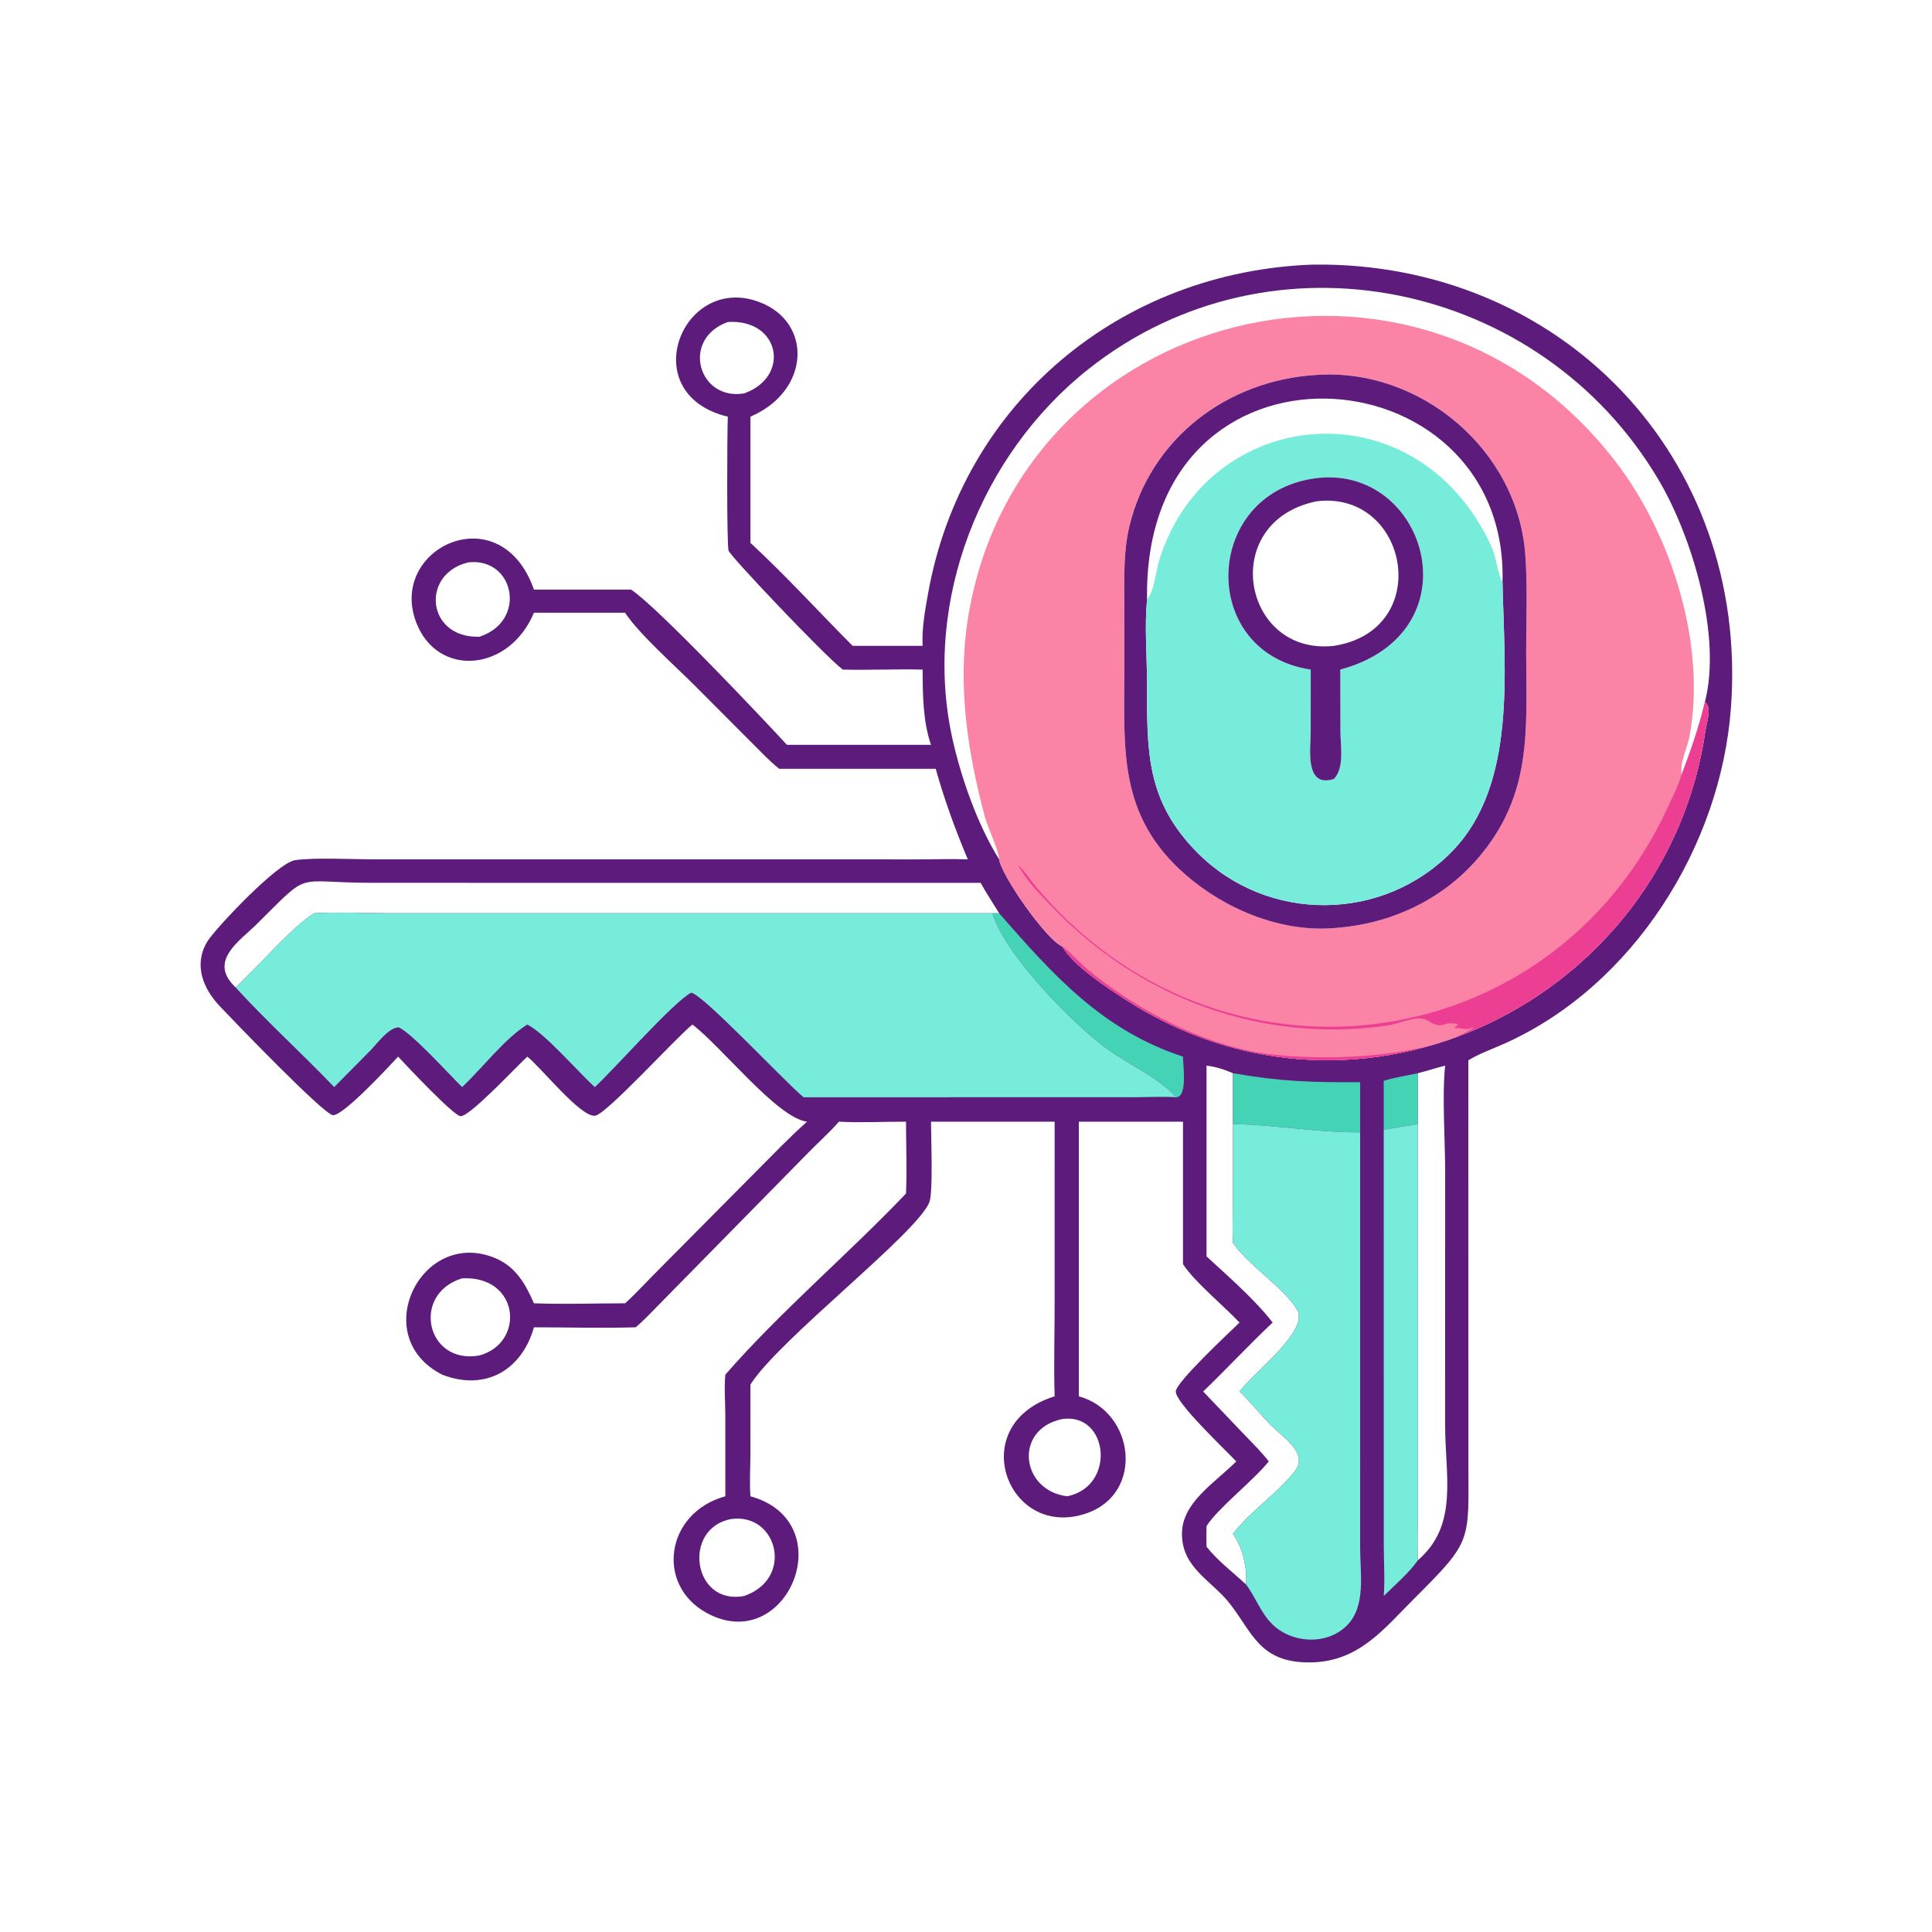 <?xml version="1.0" encoding="utf-8" ?>
<svg xmlns="http://www.w3.org/2000/svg" xmlns:xlink="http://www.w3.org/1999/xlink" width="1024" height="1024">
	<path fill="#5D1B7C" transform="scale(2 2)" d="M348.027 70.119C413.448 69.318 463.636 121.034 458.717 187.575C456.006 224.254 432.899 261.117 398.931 276.462C395.798 277.877 392.506 279.022 389.527 280.75L389.131 280.983L389.139 387.5C389.192 408.743 390.206 408.235 374.851 423.571C366.715 431.697 360.089 440.397 347.314 440.555C333.694 440.724 331.907 432.541 325.846 424.895C320.955 418.725 313.207 415.507 313.234 406.428C313.258 398.182 321.78 393.124 327.618 387.292C324.601 384.06 311.429 371.69 311.605 368.717C311.754 366.186 325.752 353.155 328.484 350.491C324.467 346.202 316.454 339.607 313.504 335.007L313.504 297.255L285.904 297.255L285.904 370.037C300.668 374.087 303.367 395.732 287.945 401.048C266.979 408.274 255.441 377.529 279.491 370.037C279.239 361.987 279.487 353.848 279.488 345.786L279.491 297.255L246.727 297.255C246.725 301.25 247.312 315.818 246.309 318.528C243.296 326.661 206.424 354.96 198.873 366.911L198.863 385.751C198.84 389.347 198.614 392.936 198.873 396.529C223.442 403.34 208.558 439.168 187.193 427.401C173.772 420.009 176.288 400.943 192.223 396.529L192.214 374.808C192.206 371.348 191.887 367.742 192.223 364.308C206.569 347.789 224.809 332.363 240.104 316.296C240.378 309.995 240.111 303.569 240.104 297.255C234.218 297.243 228.194 297.569 222.324 297.255C219.751 300.233 216.721 302.862 213.981 305.696L174.465 345.91C172.508 347.883 170.594 349.964 168.46 351.746C159.507 352.019 150.463 351.748 141.501 351.746C138.252 363.238 128.486 368.694 117.212 364.308C97.429 354.294 111.499 325.524 130.966 333.3C136.572 335.539 139.196 340.112 141.501 345.389C149.509 345.684 157.631 345.398 165.652 345.389C168.725 342.62 171.518 339.5 174.453 336.582L200.476 310.354C204.881 305.949 209.215 301.381 213.883 297.255C205.981 296.287 191.269 277.396 183.493 271.516C179.141 275.007 160.851 295.152 157.748 295.667C153.994 296.289 143.311 282.797 139.75 280.022C136.93 282.555 124.706 295.742 122.089 295.808C120.334 295.852 107.513 282.172 105.512 280.022C102.963 282.733 91.265 295.447 88.283 295.536C85.998 295.604 61.662 270.257 58.294 266.708C53.715 261.881 51.252 255.572 54.97 249.475C56.938 246.247 73.472 228.601 78.221 227.949C83.617 227.207 93.034 227.731 98.735 227.738L243.517 227.745C247.84 227.742 252.161 227.569 256.482 227.747C253.165 219.872 250.28 211.971 247.977 203.741L206.48 203.741C203.687 201.468 201.169 198.757 198.61 196.223L184.338 181.896C179.426 176.948 169.31 167.998 165.652 162.385L141.501 162.385C134.885 178.14 115.948 179.603 110.319 165.001C102.675 145.174 132.69 131.073 141.501 156.253L167.235 156.253C173.923 160.53 202.623 190.937 208.539 197.382L246.727 197.382C244.567 191.164 244.534 183.984 244.506 177.448C237.456 177.279 230.394 177.614 223.342 177.448C218.414 173.677 193.44 147.283 193.075 145.927C192.571 144.056 192.695 114.63 192.879 110.423C167.949 104.437 180.788 72.142 201.395 80.108C215.392 85.518 214.703 103.619 198.873 110.423L198.873 143.868C208.268 152.555 216.936 162.092 225.958 171.164L244.506 171.164C244.276 166.588 245.099 162.088 245.89 157.602C254.883 106.618 297.177 71.873 348.027 70.119ZM264.789 227.747C265.43 232.119 277.255 248.99 281.467 250.786C284.567 255.964 292.705 261.258 297.798 264.594C360.439 305.629 441.697 264.981 451.975 193.534C452.253 191.597 453.782 187.305 451.813 186.048C456.328 168.606 448.484 142.309 439.543 127.175C408.405 74.473 337.056 59.326 288.451 97.813C259.872 120.442 244.515 159.386 252.319 195.389C254.604 205.932 259.144 218.796 264.789 227.747ZM62.426 261.664C68.606 256.018 77.206 245.734 83.251 242.021C89.835 241.646 96.633 242.013 103.245 242.021L262.998 242.021L264.789 242.021C263.152 239.354 261.39 236.705 259.883 233.965L98.608 233.955C77.431 233.942 82.702 230.401 68.04 244.904C63.442 249.452 55.25 254.578 62.189 261.433L62.426 261.664ZM319.746 282.405L319.746 332.957C325.262 338.039 332.746 344.58 337.265 350.491C330.955 356.412 325.095 362.78 318.853 368.761L329.521 379.938C331.805 382.332 334.214 384.678 336.245 387.292C331.938 392.581 322.785 399.657 319.746 404.42C319.73 406.243 319.677 408.076 319.746 409.897C322.594 413.526 326.781 416.727 330.18 419.851C330.614 415.54 329.236 409.914 326.735 406.49C331.507 400.263 338.41 395.936 343.18 389.831C346.93 385.033 339.541 380.558 336.542 377.442C333.803 374.596 331.337 371.501 328.484 368.761C332.523 363.437 346.907 352.703 343.758 347.148C340.583 341.547 331.312 335.73 326.944 329.678L326.735 329.384C326.56 325.805 326.717 322.205 326.722 318.621L326.735 297.922L326.735 284.41C324.364 283.404 322.312 282.709 319.746 282.405ZM375.755 284.41C375.839 288.916 375.75 293.417 375.755 297.922L375.749 400.379C375.744 404.726 375.571 409.147 375.755 413.483C386.587 404.152 382.97 391.147 382.967 377.565L382.982 310.649C382.994 302.388 382.128 290.357 382.974 282.405C380.555 283.028 378.18 283.802 375.755 284.41ZM122.463 338.774C108.889 342.906 112.954 361.75 127.046 359.216C139.288 355.846 137.679 337.975 122.463 338.774ZM193.814 402.554C180.695 404.933 183.542 425.573 197.205 422.95C210.506 418.398 206.076 400.888 193.814 402.554ZM124.161 149.026C111.413 151.989 112.976 169.172 127.046 168.742C139.756 164.639 136.406 147.722 124.161 149.026ZM281.467 376.068C268.578 378.775 270.48 394.993 282.81 396.529C295.842 393.949 293.825 374.266 281.467 376.068ZM192.879 85.331C180.34 89.848 185.088 106.299 197.205 104.254C209.61 99.831 206.74 84.462 192.879 85.331Z"/>
	<path fill="#45D3B5" transform="scale(2 2)" d="M366.707 286.422C369.656 285.502 372.739 285.069 375.755 284.41C375.839 288.916 375.75 293.417 375.755 297.922C372.733 298.386 369.716 298.853 366.707 299.398L366.707 286.422Z"/>
	<path fill="#45D3B5" transform="scale(2 2)" d="M264.789 242.021C278.883 258.152 291.987 272.969 313.504 280.022C313.518 282.493 314.746 290.629 311.724 290.789C306.806 285.483 299.981 282.591 294.12 278.505C285.09 272.21 266.273 253.138 262.998 242.021L264.789 242.021Z"/>
	<path fill="#45D3B5" transform="scale(2 2)" d="M326.735 284.41C339.566 286.642 347.307 286.833 360.453 286.808L360.453 300.086C348.313 300.128 337.334 297.982 326.735 297.922L326.735 284.41Z"/>
	<path fill="#78ECDB" transform="scale(2 2)" d="M375.755 297.922L375.749 400.379C375.744 404.726 375.571 409.147 375.755 413.483C373.34 416.932 369.704 419.977 366.707 422.95C367.033 418.53 366.728 414.06 366.717 409.629L366.707 299.398C369.716 298.853 372.733 298.386 375.755 297.922Z"/>
	<path fill="#78ECDB" transform="scale(2 2)" d="M326.735 297.922C337.334 297.982 348.313 300.128 360.453 300.086L360.454 410.347C360.453 416.915 362.05 425.538 357.035 430.679C351.678 436.171 342.08 435.555 336.879 430.154C334.039 427.206 332.653 423.112 330.18 419.851C330.614 415.54 329.236 409.914 326.735 406.49C331.507 400.263 338.41 395.936 343.18 389.831C346.93 385.033 339.541 380.558 336.542 377.442C333.803 374.596 331.337 371.501 328.484 368.761C332.523 363.437 346.907 352.703 343.758 347.148C340.583 341.547 331.312 335.73 326.944 329.678L326.735 329.384C326.56 325.805 326.717 322.205 326.722 318.621L326.735 297.922Z"/>
	<path fill="#78ECDB" transform="scale(2 2)" d="M83.251 242.021C89.835 241.646 96.633 242.013 103.245 242.021L262.998 242.021C266.273 253.138 285.09 272.21 294.12 278.505C299.981 282.591 306.806 285.483 311.724 290.789C308.181 290.541 304.495 290.764 300.934 290.773L212.964 290.789C208.542 287.256 186.105 263.253 183.133 263.077C178.292 265.722 162.857 283.272 157.639 288.09C153.065 283.946 144.491 273.91 139.75 271.516C133.802 275.146 127.77 283.131 122.463 288.09C119.241 284.951 108.962 273.573 105.612 272.242C102.883 272.426 99.963 276.554 98.211 278.332L88.57 288.09C80.019 279.147 70.759 270.799 62.426 261.664C68.606 256.018 77.206 245.734 83.251 242.021Z"/>
	<path fill="#FB84A6" transform="scale(2 2)" d="M264.789 227.747C259.144 218.796 254.604 205.932 252.319 195.389C244.515 159.386 259.872 120.442 288.451 97.813C337.056 59.326 408.405 74.473 439.543 127.175C448.484 142.309 456.328 168.606 451.813 186.048C453.782 187.305 452.253 191.597 451.975 193.534C441.697 264.981 360.439 305.629 297.798 264.594C292.705 261.258 284.567 255.964 281.467 250.786C277.255 248.99 265.43 232.119 264.789 227.747ZM348.928 99.355C325.283 100.746 304.988 116.092 299.341 139.319C297.712 146.017 297.955 152.919 297.961 159.758L297.97 177.334C297.973 198.298 296.132 216.128 314.24 231.856C324.886 241.103 339.797 247.246 354.062 245.911C368.521 244.806 382.103 238.564 391.643 227.476C406.233 210.519 404.474 193.432 404.452 172.691C404.442 164.161 404.846 155.419 404.211 146.916C402.14 119.211 376.479 97.522 348.928 99.355ZM264.789 227.747C264.787 225.703 261.68 219.037 260.951 216.303C256.419 199.288 253.716 181.584 256.493 164.029C269.592 81.221 375.967 54.134 428.259 122.486C442.95 141.688 452.252 170.833 447.753 195.079C447.158 198.287 445.108 202.052 445.639 205.317C448.027 199.032 450.26 192.596 451.813 186.048C456.328 168.606 448.484 142.309 439.543 127.175C408.405 74.473 337.056 59.326 288.451 97.813C259.872 120.442 244.515 159.386 252.319 195.389C254.604 205.932 259.144 218.796 264.789 227.747Z"/>
	<path fill="#EC3E92" transform="scale(2 2)" d="M451.813 186.048C453.782 187.305 452.253 191.597 451.975 193.534C441.697 264.981 360.439 305.629 297.798 264.594C292.705 261.258 284.567 255.964 281.467 250.786C282.251 250.996 287.027 255.957 288.099 256.832C300.261 266.762 315.157 274.941 330.618 278.379C345.338 281.653 377.118 280.971 390.346 272.502L390.378 272.168C388.752 273.378 387.342 272.203 385.747 272.483L385.423 272.25C385.906 272.004 386.008 271.955 386.333 271.493L386.169 271.349C384.972 271.131 383.919 271.079 382.754 271.486C379.751 272.533 378.819 269.71 375.924 269.887C373.083 270.06 370.245 271.419 367.385 271.818C334.349 276.434 302.345 264.696 279.121 240.624C276.391 237.795 273.02 234.477 270.959 231.158L269.7 229.173C271.293 230.475 272.709 232.762 274.038 234.373C322.076 292.587 410.666 281.603 441.864 214.184C443.191 211.316 444.742 208.346 445.639 205.317C448.027 199.032 450.26 192.596 451.813 186.048Z"/>
	<path fill="#5D1B7C" transform="scale(2 2)" d="M348.928 99.355C376.479 97.522 402.14 119.211 404.211 146.916C404.846 155.419 404.442 164.161 404.452 172.691C404.474 193.432 406.233 210.519 391.643 227.476C382.103 238.564 368.521 244.806 354.062 245.911C339.797 247.246 324.886 241.103 314.24 231.856C296.132 216.128 297.973 198.298 297.97 177.334L297.961 159.758C297.955 152.919 297.712 146.017 299.341 139.319C304.988 116.092 325.283 100.746 348.928 99.355ZM303.983 158.851C303.288 165.988 303.961 173.553 303.968 180.736C303.986 198.816 303.525 212.155 317.434 226.079C336.043 244.709 366.658 244.417 384.931 225.508C401.99 207.855 398.671 177.937 398.181 154.292C396.796 151.877 396.671 147.942 395.314 144.964C375.667 101.852 320.07 107.071 307.215 148.431C306.25 151.535 305.997 156.376 303.983 158.851ZM303.983 158.851C305.997 156.376 306.25 151.535 307.215 148.431C320.07 107.071 375.667 101.852 395.314 144.964C396.671 147.942 396.796 151.877 398.181 154.292C399.925 92.442 302.756 84.857 303.983 158.851Z"/>
	<path fill="#78ECDB" transform="scale(2 2)" d="M303.983 158.851C305.997 156.376 306.25 151.535 307.215 148.431C320.07 107.071 375.667 101.852 395.314 144.964C396.671 147.942 396.796 151.877 398.181 154.292C398.671 177.937 401.99 207.855 384.931 225.508C366.658 244.417 336.043 244.709 317.434 226.079C303.525 212.155 303.986 198.816 303.968 180.736C303.961 173.553 303.288 165.988 303.983 158.851ZM349.897 126.601C318.698 129.526 317.045 172.91 347.356 177.448L347.347 193.903C347.349 198.442 345.66 208.896 353.49 206.448C356.348 203.452 355.247 197.75 355.23 193.98L355.188 177.448C390.941 167.787 378.541 124.166 349.897 126.601Z"/>
	<path fill="#5D1B7C" transform="scale(2 2)" d="M349.897 126.601C378.541 124.166 390.941 167.787 355.188 177.448L355.23 193.98C355.247 197.75 356.348 203.452 353.49 206.448C345.66 208.896 347.349 198.442 347.347 193.903L347.356 177.448C317.045 172.91 318.698 129.526 349.897 126.601ZM348.928 132.849C322.692 138.189 329.181 173.848 353.49 171.164C380.216 166.985 373.295 129.878 348.928 132.849Z"/>
</svg>
